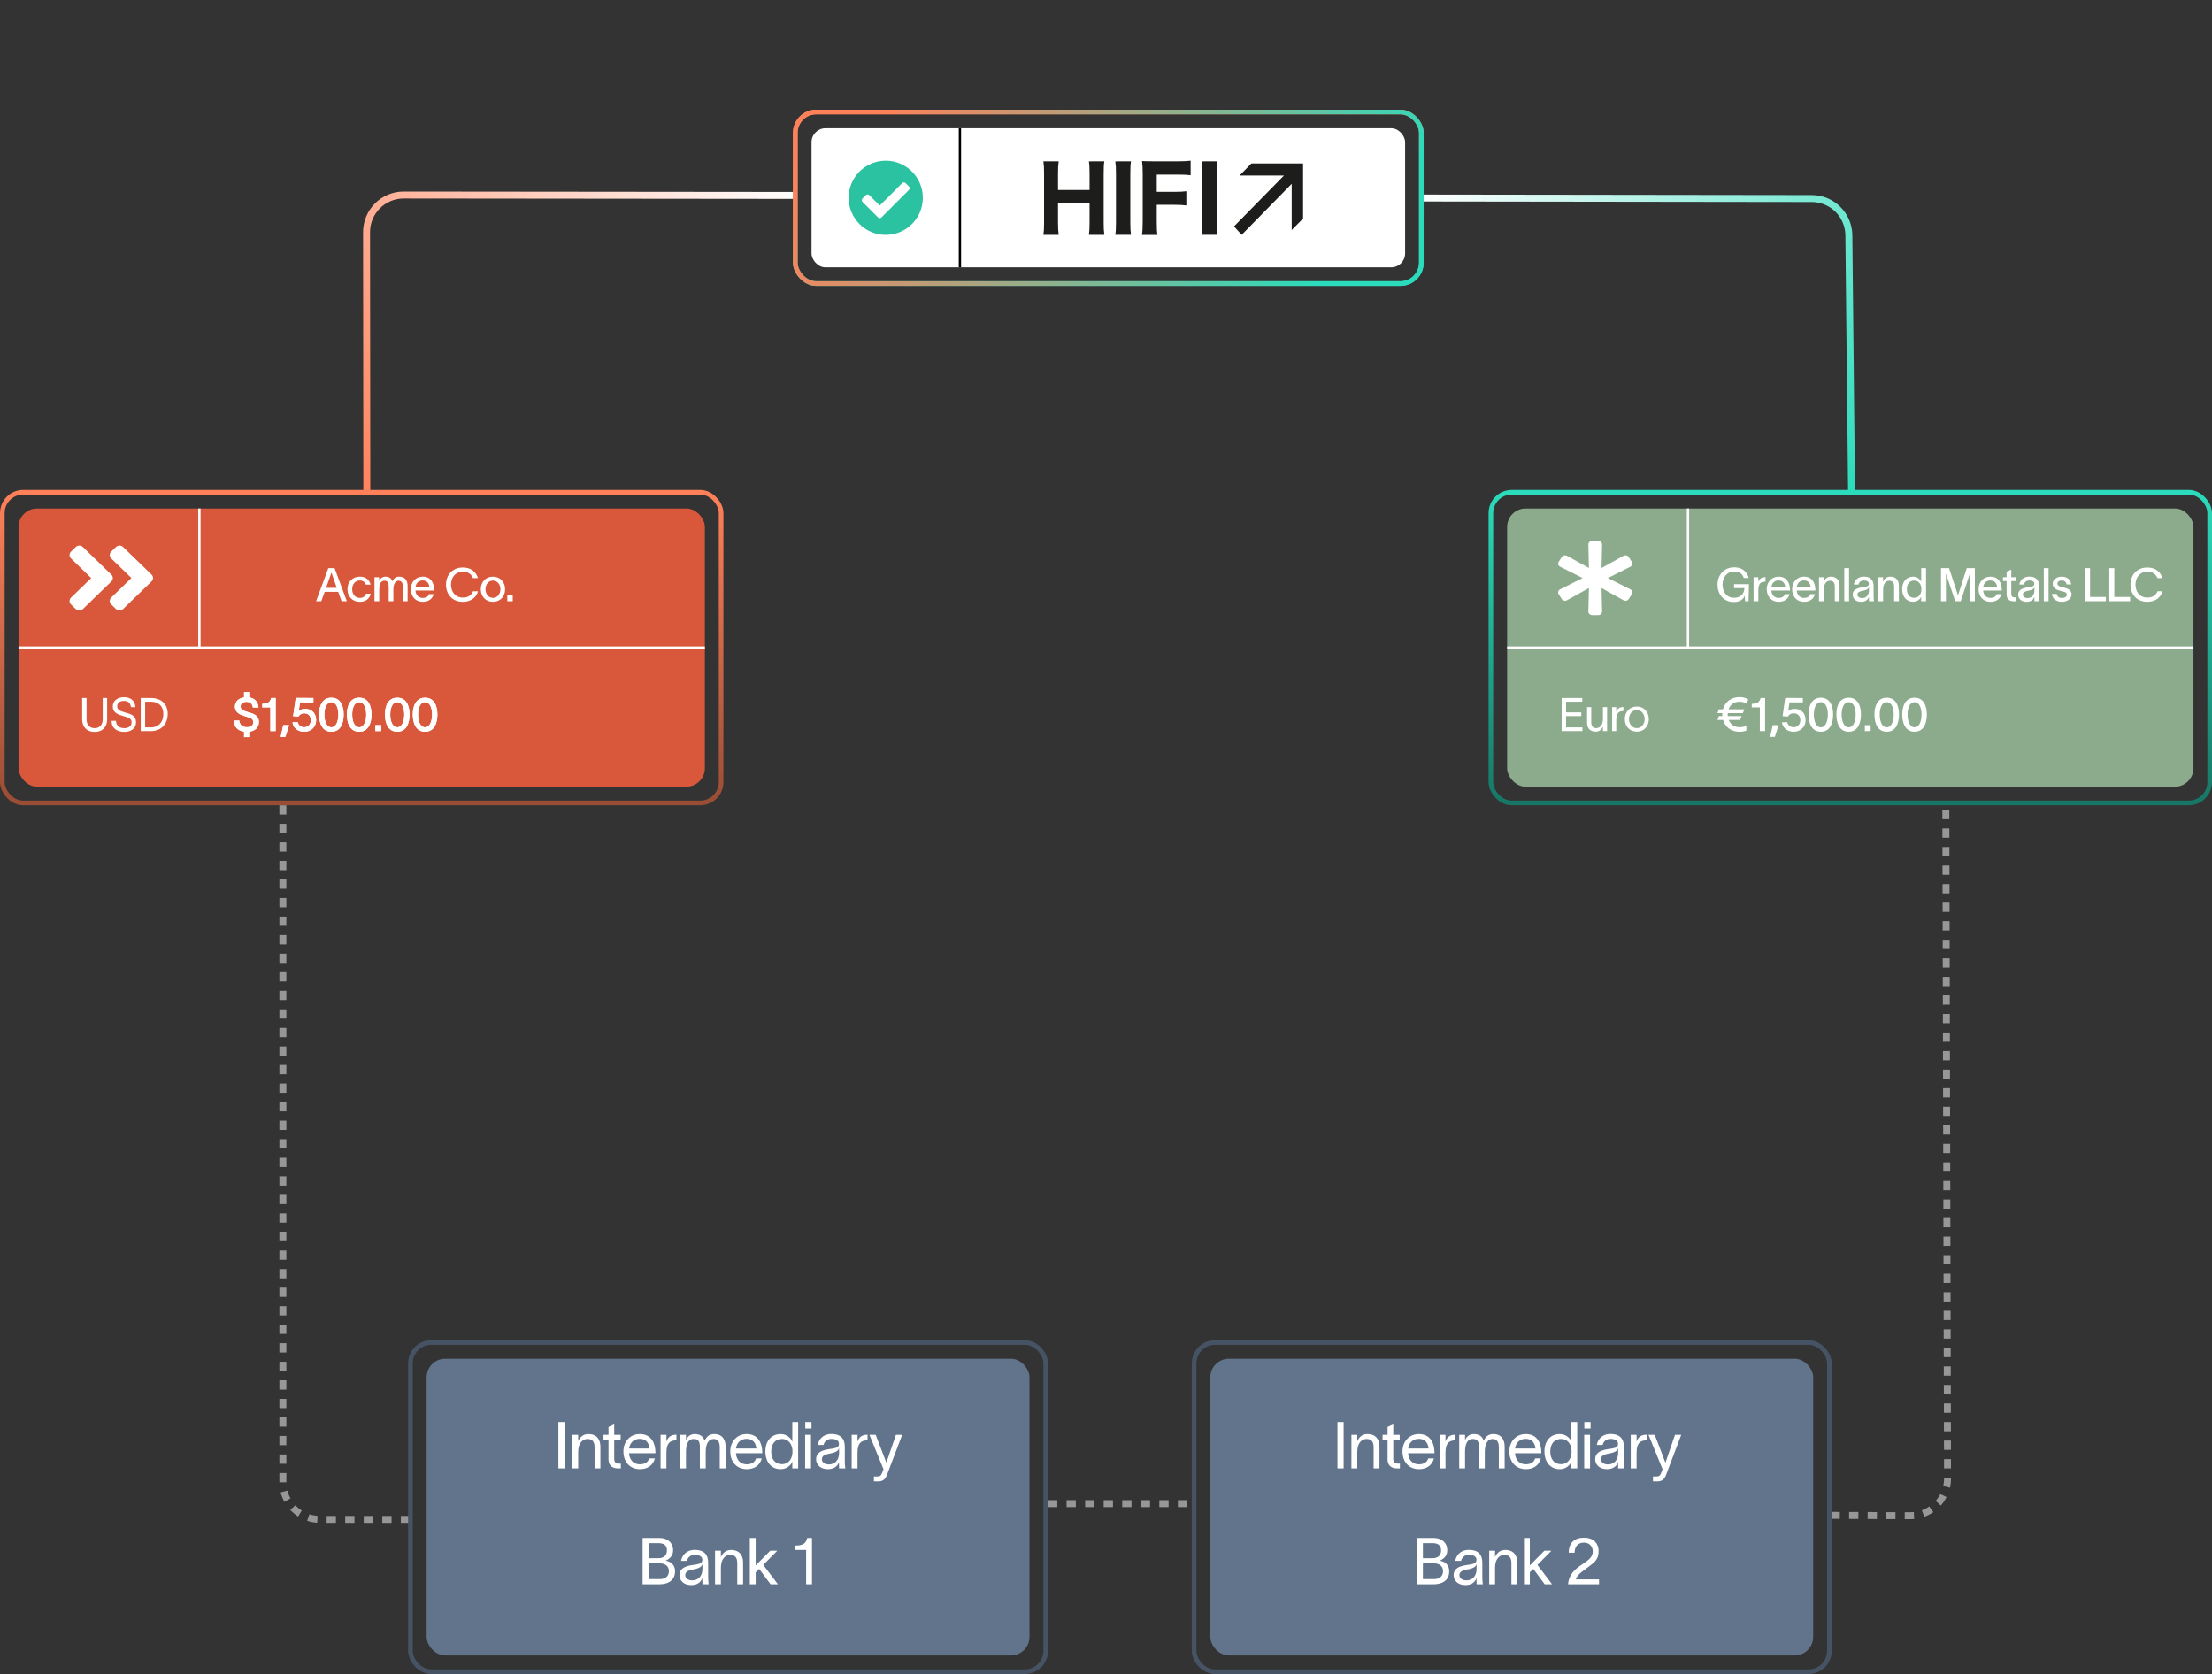<svg width="477" height="361" viewBox="0 0 477 361" fill="none" xmlns="http://www.w3.org/2000/svg">
<rect x="0" y="0" width="477" height="361" fill="#333333" stroke="none"/>
<rect x="257.5" y="289.5" width="137" height="71" rx="4.5" stroke="#465364"/>
<path d="M61 173.653V319.653C61 324.072 64.582 327.653 69 327.653H89" stroke="#979797" stroke-width="1.5" stroke-dasharray="2 2"/>
<rect x="325" y="109.653" width="148" height="60" rx="4" fill="#8CAA8C"/>
<path d="M373.94 126.833V125.973H377.15L377.06 129.653H376.31L376.25 128.473C375.9 129.263 375.19 129.823 373.88 129.823C371.59 129.823 370.37 128.043 370.37 126.083C370.37 124.123 371.65 122.343 374 122.343C375.81 122.343 376.78 123.423 377.11 124.643H376.03C375.78 123.843 375.2 123.253 374 123.253C372.31 123.253 371.45 124.613 371.45 126.083C371.45 127.553 372.29 128.913 373.92 128.913C375.07 128.913 376.11 128.323 376.17 126.823L373.94 126.833ZM379.165 124.483V125.483C379.435 124.743 379.955 124.453 380.715 124.453V125.423C380.665 125.423 380.435 125.433 380.285 125.473C379.735 125.563 379.175 125.833 379.175 127.253V129.653H378.145V124.483H379.165ZM385.914 128.123C385.624 129.193 384.744 129.783 383.554 129.783C382.014 129.783 380.984 128.673 380.984 127.043C380.984 125.483 382.064 124.353 383.544 124.353C385.334 124.353 385.984 125.763 385.994 127.163V127.353H381.974C382.054 128.343 382.674 128.943 383.544 128.943C384.184 128.943 384.724 128.693 384.904 128.123H385.914ZM381.984 126.583H384.974C384.894 125.763 384.434 125.173 383.544 125.173C382.664 125.173 382.104 125.743 381.984 126.583ZM391.388 128.123C391.098 129.193 390.218 129.783 389.028 129.783C387.488 129.783 386.458 128.673 386.458 127.043C386.458 125.483 387.538 124.353 389.018 124.353C390.808 124.353 391.458 125.763 391.468 127.163V127.353H387.448C387.528 128.343 388.148 128.943 389.018 128.943C389.658 128.943 390.198 128.693 390.378 128.123H391.388ZM387.458 126.583H390.448C390.368 125.763 389.908 125.173 389.018 125.173C388.138 125.173 387.578 125.743 387.458 126.583ZM392.252 129.653V124.483H393.272V125.423C393.542 124.833 394.022 124.353 394.822 124.353C396.172 124.353 396.682 125.243 396.682 126.363V129.653H395.662V126.533C395.662 125.673 395.332 125.233 394.622 125.233C393.882 125.233 393.282 125.863 393.282 127.183V129.653H392.252ZM397.706 122.513H398.736V129.653H397.706V122.513ZM399.771 126.053C399.891 125.263 400.551 124.343 401.901 124.343C403.711 124.343 404.031 125.473 404.031 126.433V128.533C404.031 128.923 404.061 129.373 404.111 129.653H403.041C403.021 129.433 403.021 129.223 403.021 128.973V128.753H403.011C402.861 129.163 402.431 129.783 401.331 129.783C400.131 129.783 399.521 129.023 399.521 128.243C399.521 126.793 401.321 126.713 402.081 126.583C402.751 126.473 403.011 126.313 403.011 125.883C403.011 125.453 402.611 125.173 401.921 125.173C401.331 125.173 400.891 125.513 400.771 126.053H399.771ZM400.541 128.223C400.541 128.673 400.941 128.973 401.561 128.973C402.301 128.973 403.031 128.503 403.031 127.253V126.623C402.921 126.933 402.671 127.223 401.681 127.393C400.951 127.533 400.541 127.743 400.541 128.223ZM405.05 129.653V124.483H406.07V125.423C406.34 124.833 406.82 124.353 407.62 124.353C408.97 124.353 409.48 125.243 409.48 126.363V129.653H408.46V126.533C408.46 125.673 408.13 125.233 407.42 125.233C406.68 125.233 406.08 125.863 406.08 127.183V129.653H405.05ZM412.565 124.353C413.485 124.353 414.105 124.963 414.285 125.473H414.295V122.513H415.335V129.653H414.285V128.693H414.275C414.085 129.183 413.485 129.773 412.565 129.773C411.125 129.773 410.185 128.673 410.185 127.053C410.185 125.433 411.125 124.353 412.565 124.353ZM411.205 127.053C411.205 128.123 411.735 128.923 412.775 128.923C413.845 128.923 414.345 128.033 414.345 127.053C414.345 126.093 413.835 125.203 412.775 125.203C411.765 125.203 411.205 125.993 411.205 127.053ZM418.564 129.653V122.513L420.304 122.523L422.224 128.383H422.234L424.124 122.513H425.864V129.653H424.804V123.713H424.784L422.814 129.653H421.624L419.644 123.713H419.624V129.653H418.564ZM431.595 128.123C431.305 129.193 430.425 129.783 429.235 129.783C427.695 129.783 426.665 128.673 426.665 127.043C426.665 125.483 427.745 124.353 429.225 124.353C431.015 124.353 431.665 125.763 431.675 127.163V127.353H427.655C427.735 128.343 428.355 128.943 429.225 128.943C429.865 128.943 430.405 128.693 430.585 128.123H431.595ZM427.665 126.583H430.655C430.575 125.763 430.115 125.173 429.225 125.173C428.345 125.173 427.785 125.743 427.665 126.583ZM433.718 128.043C433.718 128.543 433.928 128.823 434.378 128.823H434.728V129.663H434.228C433.128 129.663 432.708 129.023 432.708 128.143V125.303H431.918V124.483H432.708V123.283L433.718 122.833V124.483H434.718V125.303H433.718V128.043ZM435.451 126.053C435.571 125.263 436.231 124.343 437.581 124.343C439.391 124.343 439.711 125.473 439.711 126.433V128.533C439.711 128.923 439.741 129.373 439.791 129.653H438.721C438.701 129.433 438.701 129.223 438.701 128.973V128.753H438.691C438.541 129.163 438.111 129.783 437.011 129.783C435.811 129.783 435.201 129.023 435.201 128.243C435.201 126.793 437.001 126.713 437.761 126.583C438.431 126.473 438.691 126.313 438.691 125.883C438.691 125.453 438.291 125.173 437.601 125.173C437.011 125.173 436.571 125.513 436.451 126.053H435.451ZM436.221 128.223C436.221 128.673 436.621 128.973 437.241 128.973C437.981 128.973 438.711 128.503 438.711 127.253V126.623C438.601 126.933 438.351 127.223 437.361 127.393C436.631 127.533 436.221 127.743 436.221 128.223ZM440.73 122.513H441.76V129.653H440.73V122.513ZM445.636 126.033C445.576 125.413 445.066 125.173 444.566 125.173C444.096 125.173 443.656 125.443 443.656 125.843C443.656 126.223 444.016 126.443 444.496 126.563C444.736 126.623 444.956 126.673 445.186 126.733C445.996 126.943 446.716 127.333 446.716 128.173C446.716 129.233 445.636 129.783 444.636 129.783C443.676 129.783 442.596 129.343 442.496 128.083H443.516C443.626 128.693 444.006 128.953 444.656 128.953C445.156 128.953 445.696 128.773 445.696 128.233C445.696 127.803 445.286 127.663 444.826 127.543C444.586 127.483 444.336 127.423 444.096 127.353C443.296 127.153 442.646 126.683 442.646 125.883C442.646 124.923 443.606 124.353 444.596 124.353C445.656 124.353 446.526 124.913 446.636 126.033H445.636ZM449.625 122.513H450.705V128.743H454.115V129.653H449.625V122.513ZM454.855 122.513H455.935V128.743H459.345V129.653H454.855V122.513ZM466.312 127.503C466.012 128.753 464.862 129.783 463.052 129.783C460.762 129.783 459.422 128.153 459.422 126.083C459.422 124.033 460.772 122.383 463.062 122.383C464.852 122.383 465.872 123.323 466.312 124.663H465.232C464.852 123.783 464.192 123.293 463.062 123.293C461.412 123.293 460.502 124.563 460.502 126.083C460.502 127.603 461.402 128.873 463.062 128.873C464.232 128.873 464.952 128.303 465.242 127.503H466.312Z" fill="white"/>
<path d="M351.575 127.094L346.727 124.653L351.575 122.213C351.978 122.011 352.12 121.545 351.89 121.181L351.226 120.126C350.997 119.762 350.486 119.642 350.093 119.86L345.364 122.488L345.482 117.419C345.492 116.999 345.123 116.653 344.664 116.653H343.336C342.877 116.653 342.508 116.999 342.518 117.419L342.636 122.488L337.907 119.86C337.514 119.642 337.003 119.762 336.774 120.126L336.11 121.181C335.88 121.545 336.022 122.011 336.425 122.213L341.273 124.653L336.425 127.094C336.022 127.296 335.88 127.762 336.11 128.126L336.774 129.181C337.003 129.545 337.514 129.665 337.907 129.447L342.636 126.818L342.518 131.887C342.508 132.308 342.877 132.653 343.336 132.653H344.664C345.123 132.653 345.492 132.308 345.482 131.887L345.364 126.818L350.093 129.447C350.486 129.665 350.997 129.545 351.226 129.181L351.89 128.126C352.12 127.762 351.978 127.296 351.575 127.094Z" fill="white"/>
<rect x="321.5" y="106.153" width="155" height="67" rx="4.5" stroke="url(#paint0_linear_706_1365)"/>
<rect x="4" y="109.653" width="148" height="60" rx="4" fill="#D9583B"/>
<path d="M23.1 155.113C23.1 156.613 22.25 157.823 20.41 157.823C18.57 157.823 17.72 156.613 17.72 155.113V150.513H18.67V155.113C18.67 156.143 19.21 157.023 20.41 157.023C21.61 157.023 22.15 156.143 22.15 155.113V150.513H23.1V155.113ZM25.006 155.443C25.046 156.513 25.776 157.023 26.816 157.023C27.656 157.023 28.376 156.633 28.376 155.763C28.376 154.883 27.636 154.733 26.736 154.463C25.556 154.113 24.356 153.763 24.326 152.413C24.296 151.033 25.436 150.343 26.726 150.343C28.156 150.343 29.096 151.063 29.206 152.493H28.246C28.116 151.593 27.666 151.143 26.726 151.143C25.936 151.143 25.276 151.473 25.276 152.343C25.276 153.073 25.976 153.353 26.916 153.623C28.106 153.963 29.326 154.223 29.326 155.733C29.326 157.193 28.096 157.823 26.816 157.823C25.256 157.823 24.076 157.073 24.056 155.443H25.006ZM32.498 150.513C34.838 150.513 36.168 151.873 36.168 153.963C36.168 156.053 34.838 157.653 32.558 157.653H30.348V150.513H32.498ZM31.298 156.853H32.588C34.038 156.853 35.218 155.873 35.218 153.963C35.218 152.133 34.038 151.313 32.548 151.313H31.298V156.853Z" fill="white"/>
<path d="M52.63 149.243H53.72V150.383C54.85 150.543 55.63 151.233 55.75 152.563H54.53C54.4 151.743 53.99 151.343 53.15 151.343C52.45 151.343 51.88 151.633 51.88 152.363C51.88 153.013 52.5 153.273 53.42 153.543C54.63 153.903 55.83 154.203 55.83 155.713C55.83 156.993 54.85 157.653 53.72 157.793V158.943H52.63V157.783C51.38 157.603 50.47 156.823 50.38 155.383H51.61C51.67 156.323 52.32 156.813 53.24 156.813C54.04 156.813 54.62 156.473 54.62 155.723C54.62 154.943 53.96 154.793 53.06 154.513C51.88 154.163 50.69 153.783 50.67 152.373C50.66 151.203 51.56 150.543 52.63 150.383V149.243ZM59.441 157.653H58.301V152.543H56.561V151.773C57.501 151.773 58.211 151.573 58.481 150.513H59.441V157.653ZM61.083 156.373H62.343L61.543 158.903H60.523L61.083 156.373ZM67.583 151.463H64.703L64.423 153.323C64.753 153.033 65.233 152.863 65.783 152.863C67.213 152.863 68.173 153.783 68.173 155.313C68.173 156.693 67.123 157.793 65.623 157.793C64.113 157.793 63.213 156.883 63.073 155.753L64.213 155.743C64.323 156.323 64.853 156.823 65.613 156.823C66.373 156.823 67.033 156.243 67.033 155.313C67.033 154.443 66.533 153.823 65.593 153.823C64.963 153.823 64.573 154.153 64.343 154.533L63.213 154.433L63.773 150.503L67.583 150.513V151.463ZM71.46 156.833C72.54 156.833 72.97 155.413 72.97 154.083C72.97 152.753 72.54 151.413 71.46 151.413C70.38 151.413 69.95 152.753 69.95 154.083C69.95 155.413 70.38 156.833 71.46 156.833ZM68.81 154.083C68.81 152.243 69.47 150.453 71.46 150.453C73.45 150.453 74.11 152.243 74.11 154.083C74.11 155.923 73.45 157.793 71.46 157.793C69.47 157.793 68.81 155.923 68.81 154.083ZM77.461 156.833C78.541 156.833 78.971 155.413 78.971 154.083C78.971 152.753 78.541 151.413 77.461 151.413C76.381 151.413 75.951 152.753 75.951 154.083C75.951 155.413 76.381 156.833 77.461 156.833ZM74.811 154.083C74.811 152.243 75.471 150.453 77.461 150.453C79.451 150.453 80.111 152.243 80.111 154.083C80.111 155.923 79.451 157.793 77.461 157.793C75.471 157.793 74.811 155.923 74.811 154.083ZM80.942 156.373H82.192V157.653H80.942V156.373ZM85.665 156.833C86.745 156.833 87.175 155.413 87.175 154.083C87.175 152.753 86.745 151.413 85.665 151.413C84.585 151.413 84.155 152.753 84.155 154.083C84.155 155.413 84.585 156.833 85.665 156.833ZM83.015 154.083C83.015 152.243 83.675 150.453 85.665 150.453C87.655 150.453 88.315 152.243 88.315 154.083C88.315 155.923 87.655 157.793 85.665 157.793C83.675 157.793 83.015 155.923 83.015 154.083ZM91.666 156.833C92.746 156.833 93.176 155.413 93.176 154.083C93.176 152.753 92.746 151.413 91.666 151.413C90.586 151.413 90.156 152.753 90.156 154.083C90.156 155.413 90.586 156.833 91.666 156.833ZM89.016 154.083C89.016 152.243 89.676 150.453 91.666 150.453C93.656 150.453 94.316 152.243 94.316 154.083C94.316 155.923 93.656 157.793 91.666 157.793C89.676 157.793 89.016 155.923 89.016 154.083Z" fill="white"/>
<path d="M341.21 150.513V151.313H337.71V153.623H341V154.423H337.71V156.853H341.24V157.653H336.76V150.513H341.21ZM342.24 155.833V152.483H343.14V155.743C343.14 156.653 343.53 157.013 344.23 157.013C344.99 157.013 345.66 156.373 345.66 155.023V152.483H346.56V157.653H345.66V156.683C345.39 157.273 344.91 157.773 344.11 157.773C342.75 157.773 342.24 156.883 342.24 155.833ZM348.536 152.483V153.523C348.796 152.763 349.296 152.463 350.076 152.463V153.323C350.036 153.323 349.876 153.333 349.746 153.353C349.146 153.443 348.536 153.713 348.536 155.213V157.653H347.636V152.483H348.536ZM352.968 157.773C351.398 157.773 350.378 156.593 350.378 155.073C350.378 153.553 351.398 152.363 352.968 152.363C354.538 152.363 355.558 153.553 355.558 155.073C355.558 156.593 354.538 157.773 352.968 157.773ZM351.278 155.073C351.278 156.133 351.958 157.013 352.968 157.013C353.978 157.013 354.658 156.133 354.658 155.073C354.658 154.003 353.978 153.123 352.968 153.123C351.958 153.123 351.278 154.003 351.278 155.073Z" fill="white"/>
<path d="M52.63 149.243H53.72V150.383C54.85 150.543 55.63 151.233 55.75 152.563H54.53C54.4 151.743 53.99 151.343 53.15 151.343C52.45 151.343 51.88 151.633 51.88 152.363C51.88 153.013 52.5 153.273 53.42 153.543C54.63 153.903 55.83 154.203 55.83 155.713C55.83 156.993 54.85 157.653 53.72 157.793V158.943H52.63V157.783C51.38 157.603 50.47 156.823 50.38 155.383H51.61C51.67 156.323 52.32 156.813 53.24 156.813C54.04 156.813 54.62 156.473 54.62 155.723C54.62 154.943 53.96 154.793 53.06 154.513C51.88 154.163 50.69 153.783 50.67 152.373C50.66 151.203 51.56 150.543 52.63 150.383V149.243ZM59.441 157.653H58.301V152.543H56.561V151.773C57.501 151.773 58.211 151.573 58.481 150.513H59.441V157.653ZM61.083 156.373H62.343L61.543 158.903H60.523L61.083 156.373ZM67.583 151.463H64.703L64.423 153.323C64.753 153.033 65.233 152.863 65.783 152.863C67.213 152.863 68.173 153.783 68.173 155.313C68.173 156.693 67.123 157.793 65.623 157.793C64.113 157.793 63.213 156.883 63.073 155.753L64.213 155.743C64.323 156.323 64.853 156.823 65.613 156.823C66.373 156.823 67.033 156.243 67.033 155.313C67.033 154.443 66.533 153.823 65.593 153.823C64.963 153.823 64.573 154.153 64.343 154.533L63.213 154.433L63.773 150.503L67.583 150.513V151.463ZM71.46 156.833C72.54 156.833 72.97 155.413 72.97 154.083C72.97 152.753 72.54 151.413 71.46 151.413C70.38 151.413 69.95 152.753 69.95 154.083C69.95 155.413 70.38 156.833 71.46 156.833ZM68.81 154.083C68.81 152.243 69.47 150.453 71.46 150.453C73.45 150.453 74.11 152.243 74.11 154.083C74.11 155.923 73.45 157.793 71.46 157.793C69.47 157.793 68.81 155.923 68.81 154.083ZM77.461 156.833C78.541 156.833 78.971 155.413 78.971 154.083C78.971 152.753 78.541 151.413 77.461 151.413C76.381 151.413 75.951 152.753 75.951 154.083C75.951 155.413 76.381 156.833 77.461 156.833ZM74.811 154.083C74.811 152.243 75.471 150.453 77.461 150.453C79.451 150.453 80.111 152.243 80.111 154.083C80.111 155.923 79.451 157.793 77.461 157.793C75.471 157.793 74.811 155.923 74.811 154.083ZM80.942 156.373H82.192V157.653H80.942V156.373ZM85.665 156.833C86.745 156.833 87.175 155.413 87.175 154.083C87.175 152.753 86.745 151.413 85.665 151.413C84.585 151.413 84.155 152.753 84.155 154.083C84.155 155.413 84.585 156.833 85.665 156.833ZM83.015 154.083C83.015 152.243 83.675 150.453 85.665 150.453C87.655 150.453 88.315 152.243 88.315 154.083C88.315 155.923 87.655 157.793 85.665 157.793C83.675 157.793 83.015 155.923 83.015 154.083ZM91.666 156.833C92.746 156.833 93.176 155.413 93.176 154.083C93.176 152.753 92.746 151.413 91.666 151.413C90.586 151.413 90.156 152.753 90.156 154.083C90.156 155.413 90.586 156.833 91.666 156.833ZM89.016 154.083C89.016 152.243 89.676 150.453 91.666 150.453C93.656 150.453 94.316 152.243 94.316 154.083C94.316 155.923 93.656 157.793 91.666 157.793C89.676 157.793 89.016 155.923 89.016 154.083Z" fill="white"/>
<path d="M4 139.653L152 139.653" stroke="white" stroke-width="0.5"/>
<path d="M43 109.653V139.653" stroke="white" stroke-width="0.5"/>
<path d="M325 139.653L473 139.653" stroke="white" stroke-width="0.5"/>
<path d="M364 109.653V139.653" stroke="white" stroke-width="0.5"/>
<path d="M69.28 129.653H68.16L70.8 122.513H72.15L74.79 129.653H73.66L72.93 127.633H70.02L69.28 129.653ZM70.33 126.763H72.62L71.48 123.493H71.46L70.33 126.763ZM79.946 128.023C79.676 129.143 78.856 129.783 77.606 129.783C76.026 129.783 74.926 128.673 74.926 127.073C74.926 125.463 76.026 124.353 77.606 124.353C78.906 124.353 79.696 125.083 79.906 126.083H78.906C78.716 125.593 78.346 125.183 77.586 125.183C76.586 125.183 75.946 126.013 75.946 127.073C75.946 128.123 76.586 128.943 77.586 128.943C78.276 128.943 78.726 128.623 78.936 128.023H79.946ZM80.749 129.653V124.483H81.769V125.353C81.889 124.873 82.389 124.353 83.1 124.353C83.9 124.353 84.379 124.673 84.62 125.363C84.93 124.693 85.379 124.353 86.09 124.353C87.359 124.353 87.9 125.243 87.9 126.363V129.653H86.879V126.533C86.879 125.673 86.57 125.233 85.95 125.233C85.309 125.233 84.829 125.873 84.829 127.133V129.653H83.82V126.533C83.82 125.673 83.609 125.233 82.9 125.233C82.019 125.233 81.779 126.133 81.779 127.183V129.653H80.749ZM93.529 128.123C93.239 129.193 92.359 129.783 91.169 129.783C89.629 129.783 88.599 128.673 88.599 127.043C88.599 125.483 89.679 124.353 91.159 124.353C92.949 124.353 93.599 125.763 93.609 127.163V127.353H89.589C89.669 128.343 90.289 128.943 91.159 128.943C91.799 128.943 92.339 128.693 92.519 128.123H93.529ZM89.599 126.583H92.589C92.509 125.763 92.049 125.173 91.159 125.173C90.279 125.173 89.719 125.743 89.599 126.583ZM103.069 127.503C102.769 128.753 101.619 129.783 99.809 129.783C97.519 129.783 96.179 128.153 96.179 126.083C96.179 124.033 97.529 122.383 99.819 122.383C101.609 122.383 102.629 123.323 103.069 124.663H101.989C101.609 123.783 100.949 123.293 99.819 123.293C98.169 123.293 97.259 124.563 97.259 126.083C97.259 127.603 98.159 128.873 99.819 128.873C100.989 128.873 101.709 128.303 101.999 127.503H103.069ZM106.302 129.783C104.752 129.783 103.672 128.643 103.672 127.073C103.672 125.503 104.752 124.353 106.302 124.353C107.852 124.353 108.922 125.503 108.922 127.073C108.922 128.643 107.852 129.783 106.302 129.783ZM104.692 127.073C104.692 128.093 105.332 128.933 106.302 128.933C107.262 128.933 107.912 128.093 107.912 127.073C107.912 126.043 107.262 125.203 106.302 125.203C105.332 125.203 104.692 126.043 104.692 127.073ZM109.397 128.413H110.567V129.653H109.397V128.413Z" fill="white"/>
<path d="M24.011 125.397L17.87 131.345C17.445 131.756 16.759 131.756 16.339 131.345L15.318 130.357C14.894 129.945 14.894 129.281 15.318 128.874L19.672 124.658L15.318 120.442C14.894 120.03 14.894 119.366 15.318 118.959L16.334 117.962C16.759 117.551 17.445 117.551 17.865 117.962L24.007 123.91C24.436 124.321 24.436 124.986 24.011 125.397ZM32.682 123.91L26.54 117.962C26.116 117.551 25.429 117.551 25.009 117.962L23.989 118.95C23.564 119.361 23.564 120.026 23.989 120.433L28.342 124.649L23.989 128.865C23.564 129.276 23.564 129.941 23.989 130.348L25.009 131.336C25.434 131.747 26.12 131.747 26.54 131.336L32.682 125.388C33.106 124.986 33.106 124.321 32.682 123.91Z" fill="white"/>
<path d="M79.104 106.218L79.043 50.067C79.038 45.642 82.626 42.054 87.051 42.058L171.434 42.144" stroke="url(#paint1_linear_706_1365)" stroke-width="1.5"/>
<rect x="0.5" y="106.153" width="155" height="67" rx="4.5" stroke="url(#paint2_linear_706_1365)"/>
<rect x="171.5" y="24.153" width="135" height="37" rx="4.5" stroke="url(#paint3_linear_706_1365)"/>
<path d="M399.271 105.733L398.694 50.732C398.648 46.351 395.087 42.822 390.705 42.816L306.605 42.702" stroke="url(#paint4_linear_706_1365)" stroke-width="1.5"/>
<rect x="171.5" y="24.153" width="135" height="37" rx="4.5" stroke="url(#paint5_linear_706_1365)"/>
<rect x="92" y="293" width="130" height="64" rx="4" fill="#61748B"/>
<rect x="88.5" y="289.5" width="137" height="71" rx="4.5" stroke="#465364"/>
<rect x="175" y="27.653" width="128" height="30" rx="3" fill="white"/>
<path d="M120.414 306.657H121.744V316.653H120.414V306.657ZM123.425 316.653V309.415H124.685V310.773C125.063 309.947 125.735 309.247 126.855 309.247C128.759 309.247 129.473 310.493 129.473 311.963V316.653H128.213V312.089C128.213 310.815 127.667 310.311 126.687 310.311C125.623 310.311 124.685 311.207 124.685 313.097V316.653H123.425ZM132.45 314.623C132.45 315.267 132.814 315.617 133.374 315.617H133.878V316.653H133.248C131.848 316.653 131.218 315.827 131.218 314.707V310.451H130.14V309.415H131.218V307.721L132.45 307.161V309.415H133.836V310.451H132.45V314.623ZM141.224 314.497C140.818 316.037 139.6 316.821 137.99 316.821C135.848 316.821 134.434 315.267 134.434 312.999C134.434 310.815 135.918 309.247 137.962 309.247C140.51 309.247 141.308 311.291 141.336 313.153V313.377H135.652C135.75 314.889 136.674 315.771 137.962 315.771C138.928 315.771 139.74 315.393 139.992 314.497H141.224ZM135.666 312.369H140.062C139.95 311.109 139.25 310.283 137.962 310.283C136.66 310.283 135.834 311.123 135.666 312.369ZM143.71 309.415V310.871C144.074 309.807 144.774 309.387 145.866 309.387V310.591C145.81 310.591 145.586 310.605 145.404 310.633C144.564 310.759 143.71 311.137 143.71 313.237V316.653H142.45V309.415H143.71ZM146.668 316.653V309.415H147.928V310.647C148.068 309.989 148.782 309.247 149.762 309.247C150.938 309.247 151.61 309.695 151.946 310.689C152.394 309.709 153.052 309.247 154.018 309.247C155.782 309.247 156.468 310.493 156.468 311.963V316.653H155.208V312.089C155.208 310.815 154.69 310.311 153.85 310.311C152.926 310.311 152.184 311.207 152.184 313.097V316.653H150.924V312.089C150.924 310.815 150.574 310.311 149.594 310.311C148.306 310.311 147.928 311.585 147.928 313.097V316.653H146.668ZM164.269 314.497C163.863 316.037 162.645 316.821 161.035 316.821C158.893 316.821 157.479 315.267 157.479 312.999C157.479 310.815 158.963 309.247 161.007 309.247C163.555 309.247 164.353 311.291 164.381 313.153V313.377H158.697C158.795 314.889 159.719 315.771 161.007 315.771C161.973 315.771 162.785 315.393 163.037 314.497H164.269ZM158.711 312.369H163.107C162.995 311.109 162.295 310.283 161.007 310.283C159.705 310.283 158.879 311.123 158.711 312.369ZM168.351 309.247C169.667 309.247 170.577 310.129 170.843 310.885H170.857V306.657H172.117V316.653H170.857V315.211H170.843C170.577 315.953 169.667 316.821 168.351 316.821C166.307 316.821 165.047 315.253 165.047 313.013C165.047 310.773 166.307 309.247 168.351 309.247ZM166.307 313.013C166.307 314.581 167.077 315.743 168.603 315.743C170.171 315.743 170.899 314.441 170.899 313.013C170.899 311.599 170.171 310.311 168.603 310.311C167.119 310.311 166.307 311.445 166.307 313.013ZM174.995 308.057H173.651V306.657H174.995V308.057ZM173.623 316.653V309.415H174.883V316.653H173.623ZM176.337 311.599C176.491 310.549 177.373 309.233 179.263 309.233C181.923 309.233 182.175 310.955 182.175 312.075V315.183C182.175 315.729 182.231 316.303 182.287 316.653H180.943C180.915 316.303 180.915 316.009 180.915 315.603V315.323H180.901C180.733 315.883 180.131 316.821 178.521 316.821C176.785 316.821 175.987 315.715 175.987 314.679C175.987 312.635 178.563 312.565 179.655 312.369C180.607 312.201 180.915 311.935 180.915 311.333C180.915 310.731 180.341 310.297 179.305 310.297C178.423 310.297 177.765 310.815 177.597 311.599H176.337ZM177.233 314.679C177.233 315.365 177.863 315.799 178.745 315.799C179.851 315.799 180.943 315.085 180.943 313.293L180.929 312.285C180.789 312.761 180.481 313.181 178.913 313.461C177.863 313.643 177.233 313.951 177.233 314.679ZM184.918 309.415V310.871C185.282 309.807 185.982 309.387 187.074 309.387V310.591C187.018 310.591 186.794 310.605 186.612 310.633C185.772 310.759 184.918 311.137 184.918 313.237V316.653H183.658V309.415H184.918ZM188.833 309.415L191.129 315.407H191.143L193.201 309.415H194.545L191.269 318.053C190.947 318.921 190.415 319.453 189.435 319.453H188.455V318.389H189.253C189.953 318.389 190.065 317.997 190.275 317.479L190.527 316.849C189.519 314.371 188.497 311.893 187.489 309.415H188.833ZM138.571 341.653V331.657H142.211C143.905 331.657 145.151 332.651 145.151 334.331C145.151 335.381 144.563 336.095 143.569 336.543V336.557C144.717 336.753 145.571 337.523 145.571 338.825C145.571 340.687 144.255 341.653 142.127 341.653H138.571ZM139.901 340.533H142.351C143.457 340.533 144.241 339.903 144.241 338.825C144.241 337.761 143.457 337.145 142.351 337.145H139.901V340.533ZM139.901 336.025H141.959C143.121 336.025 143.821 335.451 143.821 334.331C143.821 333.211 143.121 332.777 141.959 332.777H139.901V336.025ZM146.872 336.599C147.026 335.549 147.908 334.233 149.798 334.233C152.458 334.233 152.71 335.955 152.71 337.075V340.183C152.71 340.729 152.766 341.303 152.822 341.653H151.478C151.45 341.303 151.45 341.009 151.45 340.603V340.323H151.436C151.268 340.883 150.666 341.821 149.056 341.821C147.32 341.821 146.522 340.715 146.522 339.679C146.522 337.635 149.098 337.565 150.19 337.369C151.142 337.201 151.45 336.935 151.45 336.333C151.45 335.731 150.876 335.297 149.84 335.297C148.958 335.297 148.3 335.815 148.132 336.599H146.872ZM147.768 339.679C147.768 340.365 148.398 340.799 149.28 340.799C150.386 340.799 151.478 340.085 151.478 338.293L151.464 337.285C151.324 337.761 151.016 338.181 149.448 338.461C148.398 338.643 147.768 338.951 147.768 339.679ZM154.194 341.653V334.415H155.454V335.773C155.832 334.947 156.504 334.247 157.624 334.247C159.528 334.247 160.242 335.493 160.242 336.963V341.653H158.982V337.089C158.982 335.815 158.436 335.311 157.456 335.311C156.392 335.311 155.454 336.207 155.454 338.097V341.653H154.194ZM162.954 341.653H161.694V331.657H162.954V337.579L166.09 334.415H167.616L164.592 337.467L167.756 341.653H166.174L163.71 338.335L162.954 339.063V341.653ZM175.098 341.653H173.838V334.247H171.458V333.295C172.816 333.295 173.768 333.085 174.062 331.657H175.098V341.653Z" fill="white"/>
<rect x="261" y="293" width="130" height="64" rx="4" fill="#61748B"/>
<path d="M288.414 306.657H289.744V316.653H288.414V306.657ZM291.425 316.653V309.415H292.685V310.773C293.063 309.947 293.735 309.247 294.855 309.247C296.759 309.247 297.473 310.493 297.473 311.963V316.653H296.213V312.089C296.213 310.815 295.667 310.311 294.687 310.311C293.623 310.311 292.685 311.207 292.685 313.097V316.653H291.425ZM300.45 314.623C300.45 315.267 300.814 315.617 301.374 315.617H301.878V316.653H301.248C299.848 316.653 299.218 315.827 299.218 314.707V310.451H298.14V309.415H299.218V307.721L300.45 307.161V309.415H301.836V310.451H300.45V314.623ZM309.224 314.497C308.818 316.037 307.6 316.821 305.99 316.821C303.848 316.821 302.434 315.267 302.434 312.999C302.434 310.815 303.918 309.247 305.962 309.247C308.51 309.247 309.308 311.291 309.336 313.153V313.377H303.652C303.75 314.889 304.674 315.771 305.962 315.771C306.928 315.771 307.74 315.393 307.992 314.497H309.224ZM303.666 312.369H308.062C307.95 311.109 307.25 310.283 305.962 310.283C304.66 310.283 303.834 311.123 303.666 312.369ZM311.71 309.415V310.871C312.074 309.807 312.774 309.387 313.866 309.387V310.591C313.81 310.591 313.586 310.605 313.404 310.633C312.564 310.759 311.71 311.137 311.71 313.237V316.653H310.45V309.415H311.71ZM314.668 316.653V309.415H315.928V310.647C316.068 309.989 316.782 309.247 317.762 309.247C318.938 309.247 319.61 309.695 319.946 310.689C320.394 309.709 321.052 309.247 322.018 309.247C323.782 309.247 324.468 310.493 324.468 311.963V316.653H323.208V312.089C323.208 310.815 322.69 310.311 321.85 310.311C320.926 310.311 320.184 311.207 320.184 313.097V316.653H318.924V312.089C318.924 310.815 318.574 310.311 317.594 310.311C316.306 310.311 315.928 311.585 315.928 313.097V316.653H314.668ZM332.269 314.497C331.863 316.037 330.645 316.821 329.035 316.821C326.893 316.821 325.479 315.267 325.479 312.999C325.479 310.815 326.963 309.247 329.007 309.247C331.555 309.247 332.353 311.291 332.381 313.153V313.377H326.697C326.795 314.889 327.719 315.771 329.007 315.771C329.973 315.771 330.785 315.393 331.037 314.497H332.269ZM326.711 312.369H331.107C330.995 311.109 330.295 310.283 329.007 310.283C327.705 310.283 326.879 311.123 326.711 312.369ZM336.351 309.247C337.667 309.247 338.577 310.129 338.843 310.885H338.857V306.657H340.117V316.653H338.857V315.211H338.843C338.577 315.953 337.667 316.821 336.351 316.821C334.307 316.821 333.047 315.253 333.047 313.013C333.047 310.773 334.307 309.247 336.351 309.247ZM334.307 313.013C334.307 314.581 335.077 315.743 336.603 315.743C338.171 315.743 338.899 314.441 338.899 313.013C338.899 311.599 338.171 310.311 336.603 310.311C335.119 310.311 334.307 311.445 334.307 313.013ZM342.995 308.057H341.651V306.657H342.995V308.057ZM341.623 316.653V309.415H342.883V316.653H341.623ZM344.337 311.599C344.491 310.549 345.373 309.233 347.263 309.233C349.923 309.233 350.175 310.955 350.175 312.075V315.183C350.175 315.729 350.231 316.303 350.287 316.653H348.943C348.915 316.303 348.915 316.009 348.915 315.603V315.323H348.901C348.733 315.883 348.131 316.821 346.521 316.821C344.785 316.821 343.987 315.715 343.987 314.679C343.987 312.635 346.563 312.565 347.655 312.369C348.607 312.201 348.915 311.935 348.915 311.333C348.915 310.731 348.341 310.297 347.305 310.297C346.423 310.297 345.765 310.815 345.597 311.599H344.337ZM345.233 314.679C345.233 315.365 345.863 315.799 346.745 315.799C347.851 315.799 348.943 315.085 348.943 313.293L348.929 312.285C348.789 312.761 348.481 313.181 346.913 313.461C345.863 313.643 345.233 313.951 345.233 314.679ZM352.918 309.415V310.871C353.282 309.807 353.982 309.387 355.074 309.387V310.591C355.018 310.591 354.794 310.605 354.612 310.633C353.772 310.759 352.918 311.137 352.918 313.237V316.653H351.658V309.415H352.918ZM356.833 309.415L359.129 315.407H359.143L361.201 309.415H362.545L359.269 318.053C358.947 318.921 358.415 319.453 357.435 319.453H356.455V318.389H357.253C357.953 318.389 358.065 317.997 358.275 317.479L358.527 316.849C357.519 314.371 356.497 311.893 355.489 309.415H356.833ZM305.511 341.653V331.657H309.151C310.845 331.657 312.091 332.651 312.091 334.331C312.091 335.381 311.503 336.095 310.509 336.543V336.557C311.657 336.753 312.511 337.523 312.511 338.825C312.511 340.687 311.195 341.653 309.067 341.653H305.511ZM306.841 340.533H309.291C310.397 340.533 311.181 339.903 311.181 338.825C311.181 337.761 310.397 337.145 309.291 337.145H306.841V340.533ZM306.841 336.025H308.899C310.061 336.025 310.761 335.451 310.761 334.331C310.761 333.211 310.061 332.777 308.899 332.777H306.841V336.025ZM313.813 336.599C313.967 335.549 314.849 334.233 316.739 334.233C319.399 334.233 319.651 335.955 319.651 337.075V340.183C319.651 340.729 319.707 341.303 319.763 341.653H318.419C318.391 341.303 318.391 341.009 318.391 340.603V340.323H318.377C318.209 340.883 317.607 341.821 315.997 341.821C314.261 341.821 313.463 340.715 313.463 339.679C313.463 337.635 316.039 337.565 317.131 337.369C318.083 337.201 318.391 336.935 318.391 336.333C318.391 335.731 317.817 335.297 316.781 335.297C315.899 335.297 315.241 335.815 315.073 336.599H313.813ZM314.709 339.679C314.709 340.365 315.339 340.799 316.221 340.799C317.327 340.799 318.419 340.085 318.419 338.293L318.405 337.285C318.265 337.761 317.957 338.181 316.389 338.461C315.339 338.643 314.709 338.951 314.709 339.679ZM321.135 341.653V334.415H322.395V335.773C322.773 334.947 323.445 334.247 324.565 334.247C326.469 334.247 327.183 335.493 327.183 336.963V341.653H325.923V337.089C325.923 335.815 325.377 335.311 324.397 335.311C323.333 335.311 322.395 336.207 322.395 338.097V341.653H321.135ZM329.894 341.653H328.634V331.657H329.894V337.579L333.03 334.415H334.556L331.532 337.467L334.696 341.653H333.114L330.65 338.335L329.894 339.063V341.653ZM338.286 334.835C338.286 332.707 339.518 331.601 341.618 331.601C343.48 331.601 344.726 332.693 344.726 334.499C344.726 336.249 343.886 336.851 342.752 337.733C341.576 338.657 340.204 339.385 339.812 340.589H344.824V341.653H338.146C338.286 339.469 339.742 338.321 341.1 337.411C342.668 336.361 343.466 335.759 343.466 334.555C343.466 333.533 342.794 332.665 341.548 332.665C340.162 332.665 339.56 333.673 339.546 334.835H338.286Z" fill="white"/>
<path d="M419.604 174.653L419.975 318.838C419.987 323.28 416.378 326.88 411.937 326.859L395.016 326.778" stroke="#979797" stroke-width="1.5" stroke-dasharray="2 2"/>
<line x1="226" y1="324.25" x2="257" y2="324.25" stroke="#979797" stroke-width="1.5" stroke-dasharray="2 2"/>
<path d="M207 27.653V57.653" stroke="black" stroke-width="0.5"/>
<path d="M199 42.653C199 47.072 195.418 50.653 191 50.653C186.582 50.653 183 47.072 183 42.653C183 38.235 186.582 34.653 191 34.653C195.418 34.653 199 38.235 199 42.653ZM190.075 46.889L196.01 40.954C196.212 40.752 196.212 40.425 196.01 40.224L195.28 39.494C195.079 39.292 194.752 39.292 194.55 39.494L189.71 44.334L187.45 42.075C187.248 41.873 186.921 41.873 186.72 42.075L185.99 42.804C185.788 43.006 185.788 43.333 185.99 43.534L189.345 46.889C189.546 47.091 189.873 47.091 190.075 46.889Z" fill="#2AC2A1"/>
<path d="M375.24 155.243H372.79C373.14 156.143 373.92 156.813 375.12 156.813C375.77 156.813 376.21 156.683 376.59 156.503V157.543C376.16 157.703 375.67 157.803 375.12 157.803C373.23 157.803 371.99 156.703 371.57 155.243H370.36L370.67 154.423H371.41C371.4 154.303 371.4 154.183 371.4 154.063L371.41 153.783H370.33L370.67 152.963H371.54C371.95 151.463 373.2 150.323 375.12 150.323C375.9 150.323 376.5 150.503 377 150.833L376.63 151.753C376.25 151.473 375.77 151.323 375.12 151.323C373.88 151.323 373.09 152.013 372.75 152.963H376.16L375.83 153.783H372.58C372.57 153.873 372.57 153.973 372.57 154.063C372.57 154.183 372.58 154.303 372.59 154.423H375.57L375.24 155.243ZM380.632 157.653H379.492V152.543H377.752V151.773C378.692 151.773 379.402 151.573 379.672 150.513H380.632V157.653ZM382.274 156.373H383.534L382.734 158.903H381.714L382.274 156.373ZM388.775 151.463H385.895L385.615 153.323C385.945 153.033 386.425 152.863 386.975 152.863C388.405 152.863 389.365 153.783 389.365 155.313C389.365 156.693 388.315 157.793 386.815 157.793C385.305 157.793 384.405 156.883 384.265 155.753L385.405 155.743C385.515 156.323 386.045 156.823 386.805 156.823C387.565 156.823 388.225 156.243 388.225 155.313C388.225 154.443 387.725 153.823 386.785 153.823C386.155 153.823 385.765 154.153 385.535 154.533L384.405 154.433L384.965 150.503L388.775 150.513V151.463ZM392.652 156.833C393.732 156.833 394.162 155.413 394.162 154.083C394.162 152.753 393.732 151.413 392.652 151.413C391.572 151.413 391.142 152.753 391.142 154.083C391.142 155.413 391.572 156.833 392.652 156.833ZM390.002 154.083C390.002 152.243 390.662 150.453 392.652 150.453C394.642 150.453 395.302 152.243 395.302 154.083C395.302 155.923 394.642 157.793 392.652 157.793C390.662 157.793 390.002 155.923 390.002 154.083ZM398.653 156.833C399.733 156.833 400.163 155.413 400.163 154.083C400.163 152.753 399.733 151.413 398.653 151.413C397.573 151.413 397.143 152.753 397.143 154.083C397.143 155.413 397.573 156.833 398.653 156.833ZM396.003 154.083C396.003 152.243 396.663 150.453 398.653 150.453C400.643 150.453 401.303 152.243 401.303 154.083C401.303 155.923 400.643 157.793 398.653 157.793C396.663 157.793 396.003 155.923 396.003 154.083ZM402.134 156.373H403.384V157.653H402.134V156.373ZM406.856 156.833C407.936 156.833 408.366 155.413 408.366 154.083C408.366 152.753 407.936 151.413 406.856 151.413C405.776 151.413 405.346 152.753 405.346 154.083C405.346 155.413 405.776 156.833 406.856 156.833ZM404.206 154.083C404.206 152.243 404.866 150.453 406.856 150.453C408.846 150.453 409.506 152.243 409.506 154.083C409.506 155.923 408.846 157.793 406.856 157.793C404.866 157.793 404.206 155.923 404.206 154.083ZM412.857 156.833C413.937 156.833 414.367 155.413 414.367 154.083C414.367 152.753 413.937 151.413 412.857 151.413C411.777 151.413 411.347 152.753 411.347 154.083C411.347 155.413 411.777 156.833 412.857 156.833ZM410.207 154.083C410.207 152.243 410.867 150.453 412.857 150.453C414.847 150.453 415.507 152.243 415.507 154.083C415.507 155.923 414.847 157.793 412.857 157.793C410.867 157.793 410.207 155.923 410.207 154.083Z" fill="white"/>
<g clip-path="url(#clip0_706_1365)">
<path d="M238.144 34.786C238.03 35.406 237.998 36.247 237.998 37.464V47.965C237.998 49.16 238.03 49.779 238.144 50.653H234.814C234.928 49.857 234.959 49.204 234.959 47.965V43.848H228.153V47.965C228.153 49.16 228.195 49.801 228.299 50.653H225C225.114 49.868 225.146 49.226 225.146 47.965V37.486C225.146 36.236 225.114 35.594 225 34.786H228.299C228.185 35.627 228.153 36.346 228.153 37.464V40.971H234.959V37.486C234.959 36.258 234.928 35.516 234.814 34.797L238.144 34.786Z" fill="#1D1D1B"/>
<path d="M243.889 34.786C243.774 35.572 243.743 36.169 243.743 37.475V47.953C243.743 49.204 243.785 49.89 243.889 50.642H240.506C240.621 49.879 240.652 49.16 240.652 47.953V37.486C240.652 36.136 240.621 35.627 240.506 34.797L243.889 34.786Z" fill="#1D1D1B"/>
<path d="M249.446 47.732C249.446 49.171 249.477 49.901 249.592 50.664H246.251C246.365 49.945 246.417 49.104 246.417 47.776V37.408C246.417 36.236 246.376 35.638 246.272 34.731C247.011 34.764 247.5 34.786 248.769 34.786H254.108C255.336 34.786 255.961 34.742 256.752 34.653V37.796C256.054 37.696 255.315 37.663 254.129 37.663H249.446V41.37H253.203C254.41 41.37 255.076 41.337 255.825 41.237V44.302C255.128 44.202 254.358 44.169 253.203 44.169H249.446V47.732Z" fill="#1D1D1B"/>
<path d="M262.507 34.786C262.392 35.572 262.361 36.169 262.361 37.475V47.953C262.361 49.204 262.403 49.89 262.507 50.642H259.125C259.239 49.879 259.27 49.16 259.27 47.953V37.486C259.27 36.136 259.229 35.627 259.125 34.797L262.507 34.786Z" fill="#1D1D1B"/>
<path d="M278.554 39.633L267.752 50.642L266.107 48.817L276.879 37.851H267.315L269.844 35.251H281V47.124L278.544 49.602V39.633H278.554Z" fill="#1D1D1B"/>
</g>
<defs>
<linearGradient id="paint0_linear_706_1365" x1="399" y1="105.653" x2="399" y2="173.653" gradientUnits="userSpaceOnUse">
<stop stop-color="#2BDCBC"/>
<stop offset="1" stop-color="#177665"/>
</linearGradient>
<linearGradient id="paint1_linear_706_1365" x1="171.977" y1="41.126" x2="81.993" y2="112.907" gradientUnits="userSpaceOnUse">
<stop stop-color="white"/>
<stop offset="1" stop-color="#FF8159"/>
</linearGradient>
<linearGradient id="paint2_linear_706_1365" x1="78" y1="105.653" x2="78" y2="173.653" gradientUnits="userSpaceOnUse">
<stop stop-color="#FF8159"/>
<stop offset="1" stop-color="#994D35"/>
</linearGradient>
<linearGradient id="paint3_linear_706_1365" x1="239" y1="23.653" x2="239" y2="61.653" gradientUnits="userSpaceOnUse">
<stop stop-color="#FF8159"/>
<stop offset="1" stop-color="#2BDCBC"/>
</linearGradient>
<linearGradient id="paint4_linear_706_1365" x1="306.886" y1="42.288" x2="399.552" y2="105.32" gradientUnits="userSpaceOnUse">
<stop stop-color="white"/>
<stop offset="1" stop-color="#2DDCBC"/>
</linearGradient>
<linearGradient id="paint5_linear_706_1365" x1="198" y1="14.153" x2="274" y2="74.653" gradientUnits="userSpaceOnUse">
<stop stop-color="#FF8159"/>
<stop offset="1" stop-color="#2BDCBC"/>
</linearGradient>
<clipPath id="clip0_706_1365">
<rect width="56" height="16" fill="white" transform="translate(225 34.653)"/>
</clipPath>
</defs>
</svg>
